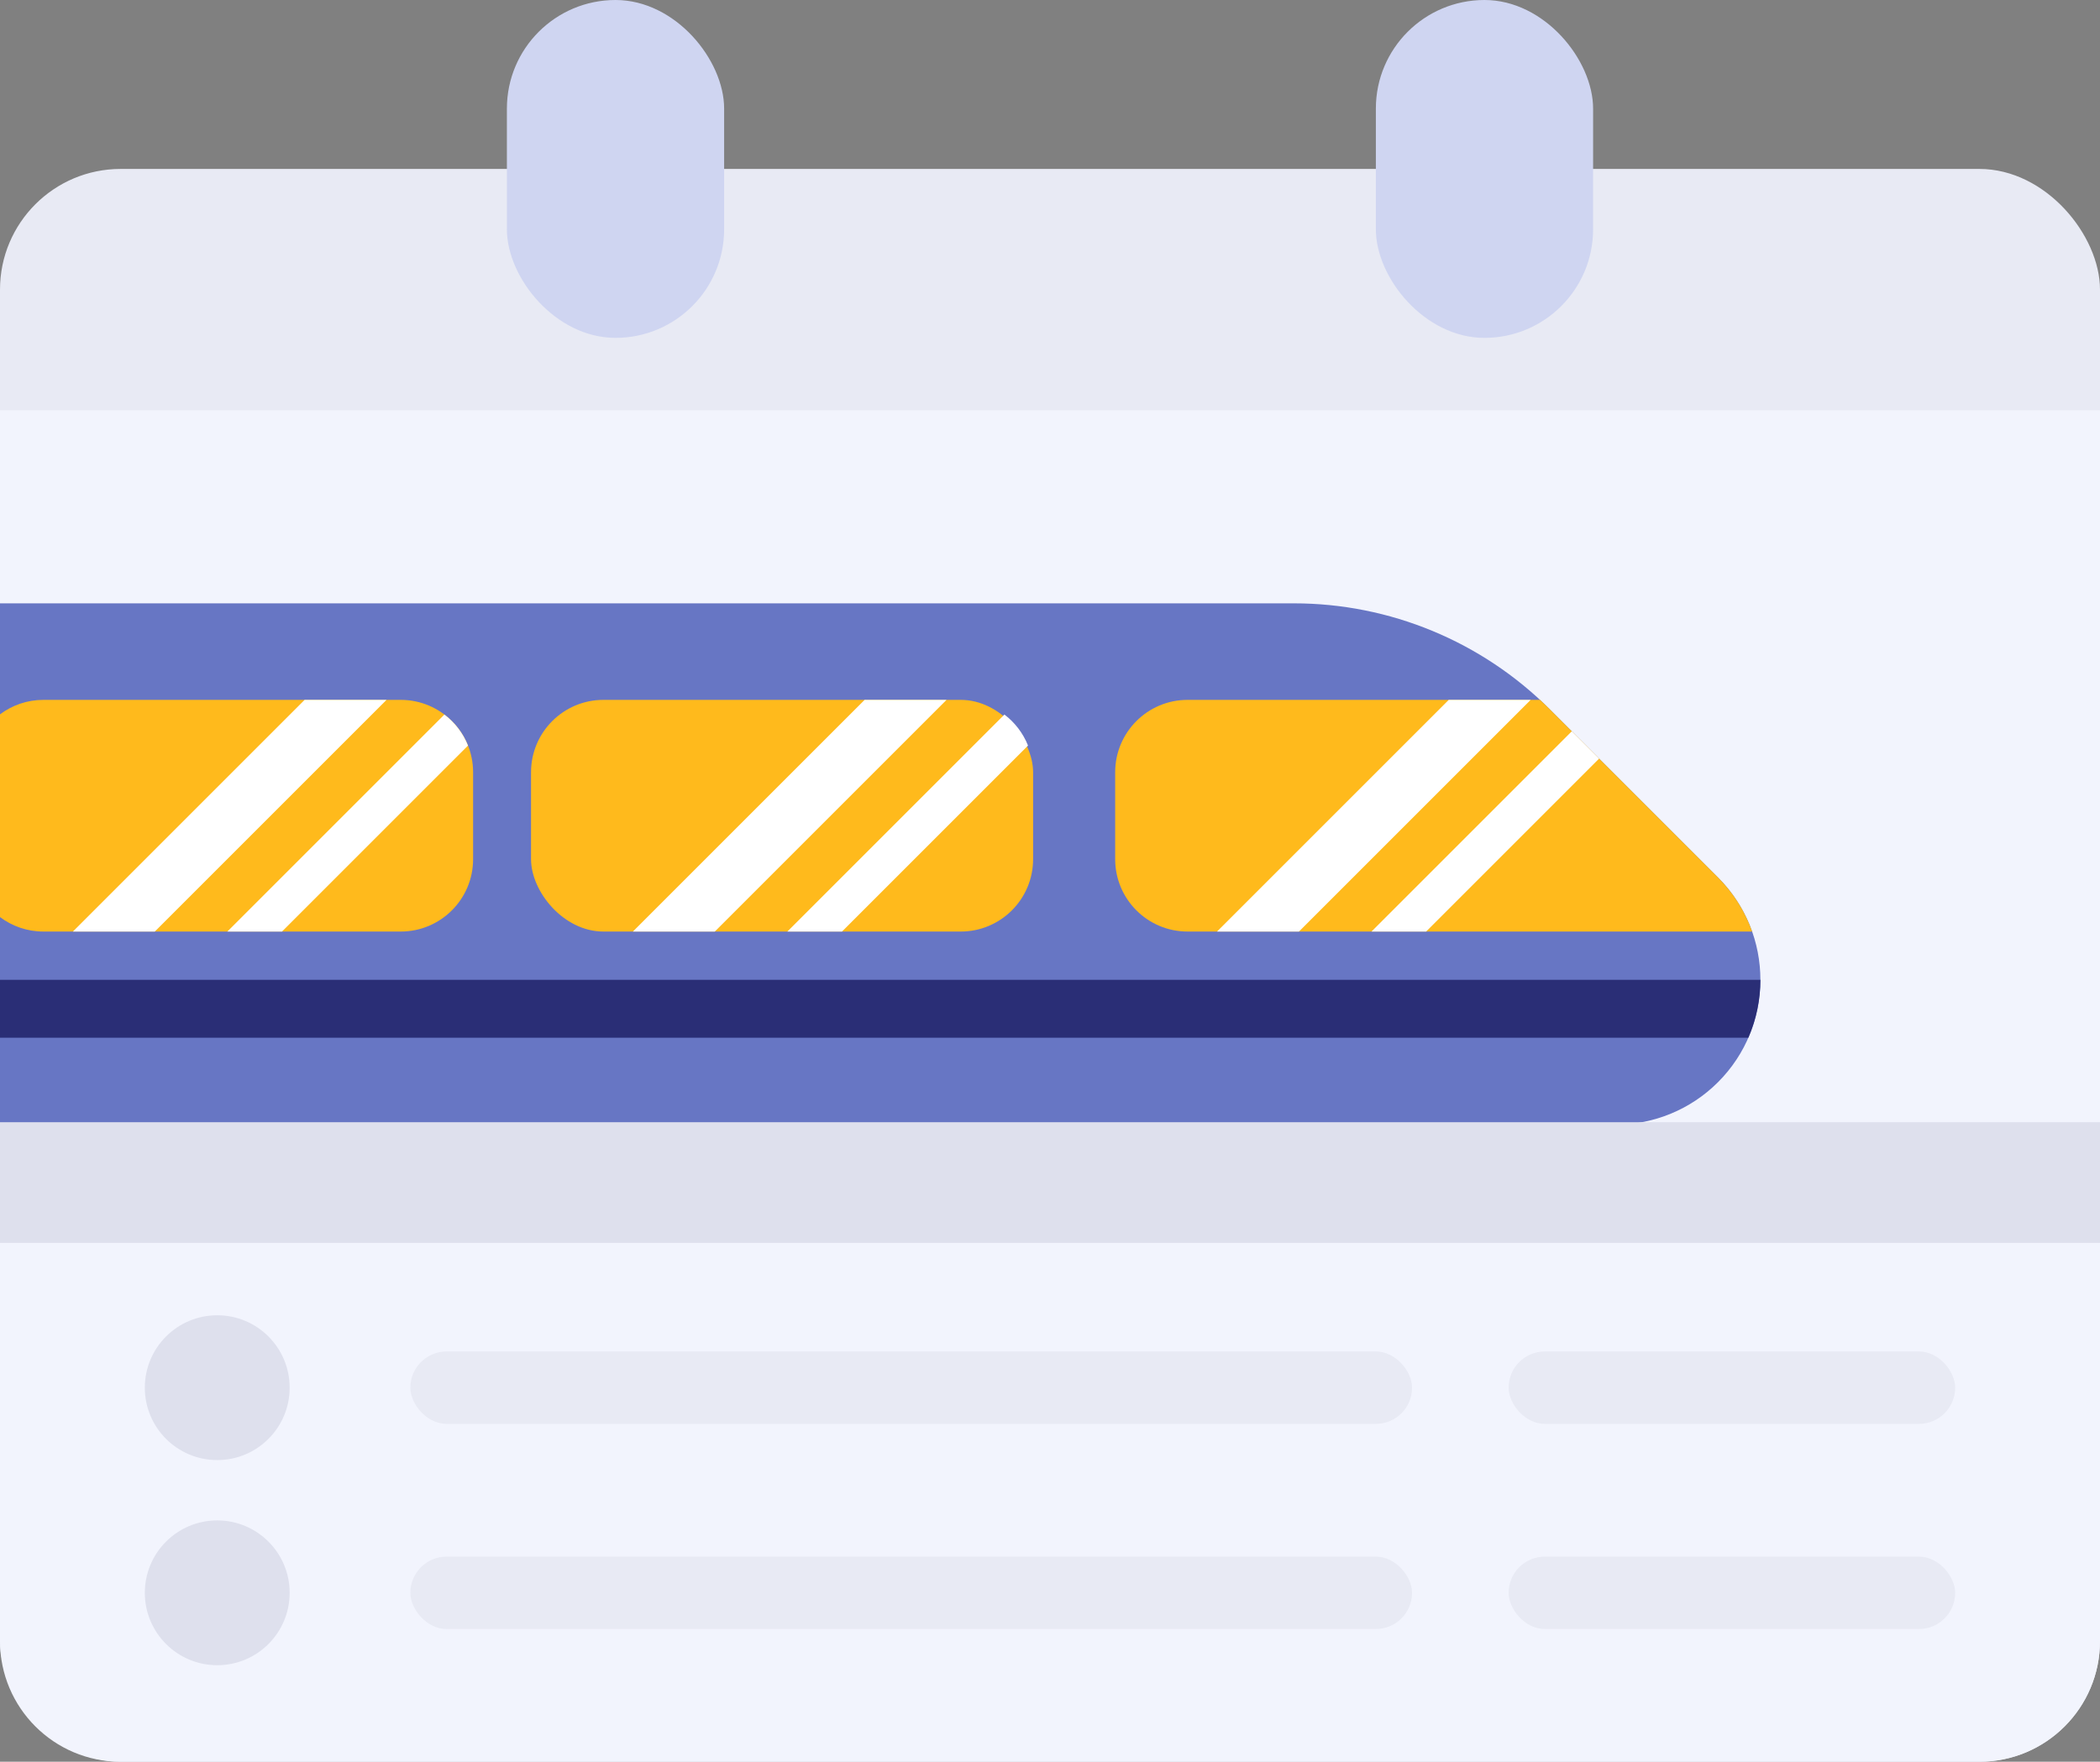 <?xml version="1.0" encoding="UTF-8"?>
<svg width="174px" height="146px" viewBox="0 0 174 146" version="1.1" xmlns="http://www.w3.org/2000/svg" xmlns:xlink="http://www.w3.org/1999/xlink">
    <rect x="0" y="0" width="174" height="146" fill="#808080" stroke="none"/>
    <!-- Generator: Sketch 52.6 (67491) - http://www.bohemiancoding.com/sketch -->
    <title>art-calender</title>
    <desc>Created with Sketch.</desc>
    <g id="SAFe" stroke="none" stroke-width="1" fill="none" fill-rule="evenodd">
        <g id="illustrations" transform="translate(-212, -907)">
            <g id="art-calender" transform="translate(212, 907)">
                <rect id="Rectangle-8-Copy-5" fill="#E8EAF4" x="0" y="14" width="174" height="132" rx="10"></rect>
                <path d="M0,34 L174,34 L174,136 C174,141.523 169.523,146 164,146 L10,146 C4.477,146 6.76353751e-16,141.523 0,136 L0,34 Z" id="Rectangle-8-Copy-6" fill="#F2F4FD"></path>
                <circle id="Oval-2-Copy-6" fill="#DEE0ED" cx="18" cy="115" r="6"></circle>
                <circle id="Oval-2-Copy-9" fill="#DEE0ED" cx="18" cy="132" r="6"></circle>
                <rect id="Rectangle-9-Copy-12" fill="#E8EAF4" x="34" y="112" width="83" height="6" rx="3"></rect>
                <rect id="Rectangle-9-Copy-18" fill="#E8EAF4" x="34" y="129" width="83" height="6" rx="3"></rect>
                <rect id="Rectangle-9-Copy-15" fill="#E8EAF4" x="125" y="112" width="37" height="6" rx="3"></rect>
                <rect id="Rectangle-9-Copy-19" fill="#E8EAF4" x="125" y="129" width="37" height="6" rx="3"></rect>
                <g id="分组-6" transform="translate(0, 50)">
                    <path d="M-4.26325641e-14,4.26325641e-14 L107.206,5.68434189e-14 C115.162,5.53818345e-14 122.793,3.161 128.419,8.787 L142.347,22.715 C147.033,27.401 147.033,34.999 142.347,39.685 C140.096,41.936 137.044,43.2 133.861,43.2 L-4.26325641e-14,43.2 L-4.26325641e-14,4.26325641e-14 Z" id="矩形" fill="#6776C4"></path>
                    <path d="M145.861,31.2 C145.861,32.837 145.529,34.473 144.863,36 L5.68434189e-14,36 L5.68434189e-14,31.2 L145.861,31.2 Z" id="合并形状" fill="#2A2E76"></path>
                    <path d="M127.602,8 C127.878,8.257 128.151,8.519 128.419,8.787 L142.347,22.715 C143.657,24.025 144.6,25.562 145.178,27.2 L98.4,27.2 C95.086,27.2 92.4,24.514 92.4,21.2 L92.4,14 C92.4,10.686 95.086,8 98.4,8 L127.602,8 Z" id="合并形状" fill="#FFBA1C"></path>
                    <g id="分组-2" transform="translate(100.4, 8)" fill="#FFFFFF">
                        <path d="M26.415,0.012 L7.226,19.2 L0.438,19.2 L19.638,7.10542736e-15 L26.402,0 C26.406,0.004 26.41,0.008 26.415,0.012 Z" id="合并形状"></path>
                        <path d="M29.835,2.603 L32.098,4.866 L17.764,19.2 L13.238,19.2 L29.835,2.603 Z" id="合并形状"></path>
                    </g>
                    <rect id="矩形-copy-2" fill="#FFBA1C" x="44" y="8" width="41.6" height="19.2" rx="6"></rect>
                    <path d="M1.38555833e-13,26 L1.38555833e-13,9.2 C1.003,8.446 2.249,8 3.6,8 L33.2,8 C36.514,8 39.2,10.686 39.2,14 L39.2,21.2 C39.2,24.514 36.514,27.2 33.2,27.2 L3.6,27.2 C2.249,27.2 1.003,26.754 -4.54269955e-12,26 Z" id="合并形状" fill="#FFBA1C"></path>
                    <g id="分组-3" transform="translate(52, 8)" fill="#FFFFFF">
                        <path d="M19.638,0 L26.426,0 L7.226,19.2 L0.438,19.2 L19.638,7.10542736e-15 Z" id="合并形状"></path>
                        <path d="M31.222,1.216 C32.088,1.873 32.771,2.76 33.178,3.786 L17.764,19.2 L13.238,19.2 L31.222,1.216 Z" id="合并形状"></path>
                    </g>
                    <g id="分组-3-copy" transform="translate(5.6, 8)" fill="#FFFFFF">
                        <path d="M19.638,0 L26.426,0 L7.226,19.2 L0.438,19.2 L19.638,7.10542736e-15 Z" id="合并形状"></path>
                        <path d="M31.222,1.216 C32.088,1.873 32.771,2.76 33.178,3.786 L17.764,19.2 L13.238,19.2 L31.222,1.216 Z" id="合并形状"></path>
                    </g>
                </g>
                <rect id="矩形" fill="#DEE0ED" x="0" y="93" width="174" height="10"></rect>
                <rect id="矩形" fill="#CFD5F1" x="42" y="0" width="18" height="28" rx="9"></rect>
                <rect id="矩形-copy-6" fill="#CFD5F1" x="114" y="0" width="18" height="28" rx="9"></rect>
            </g>
        </g>
    </g>
</svg>
